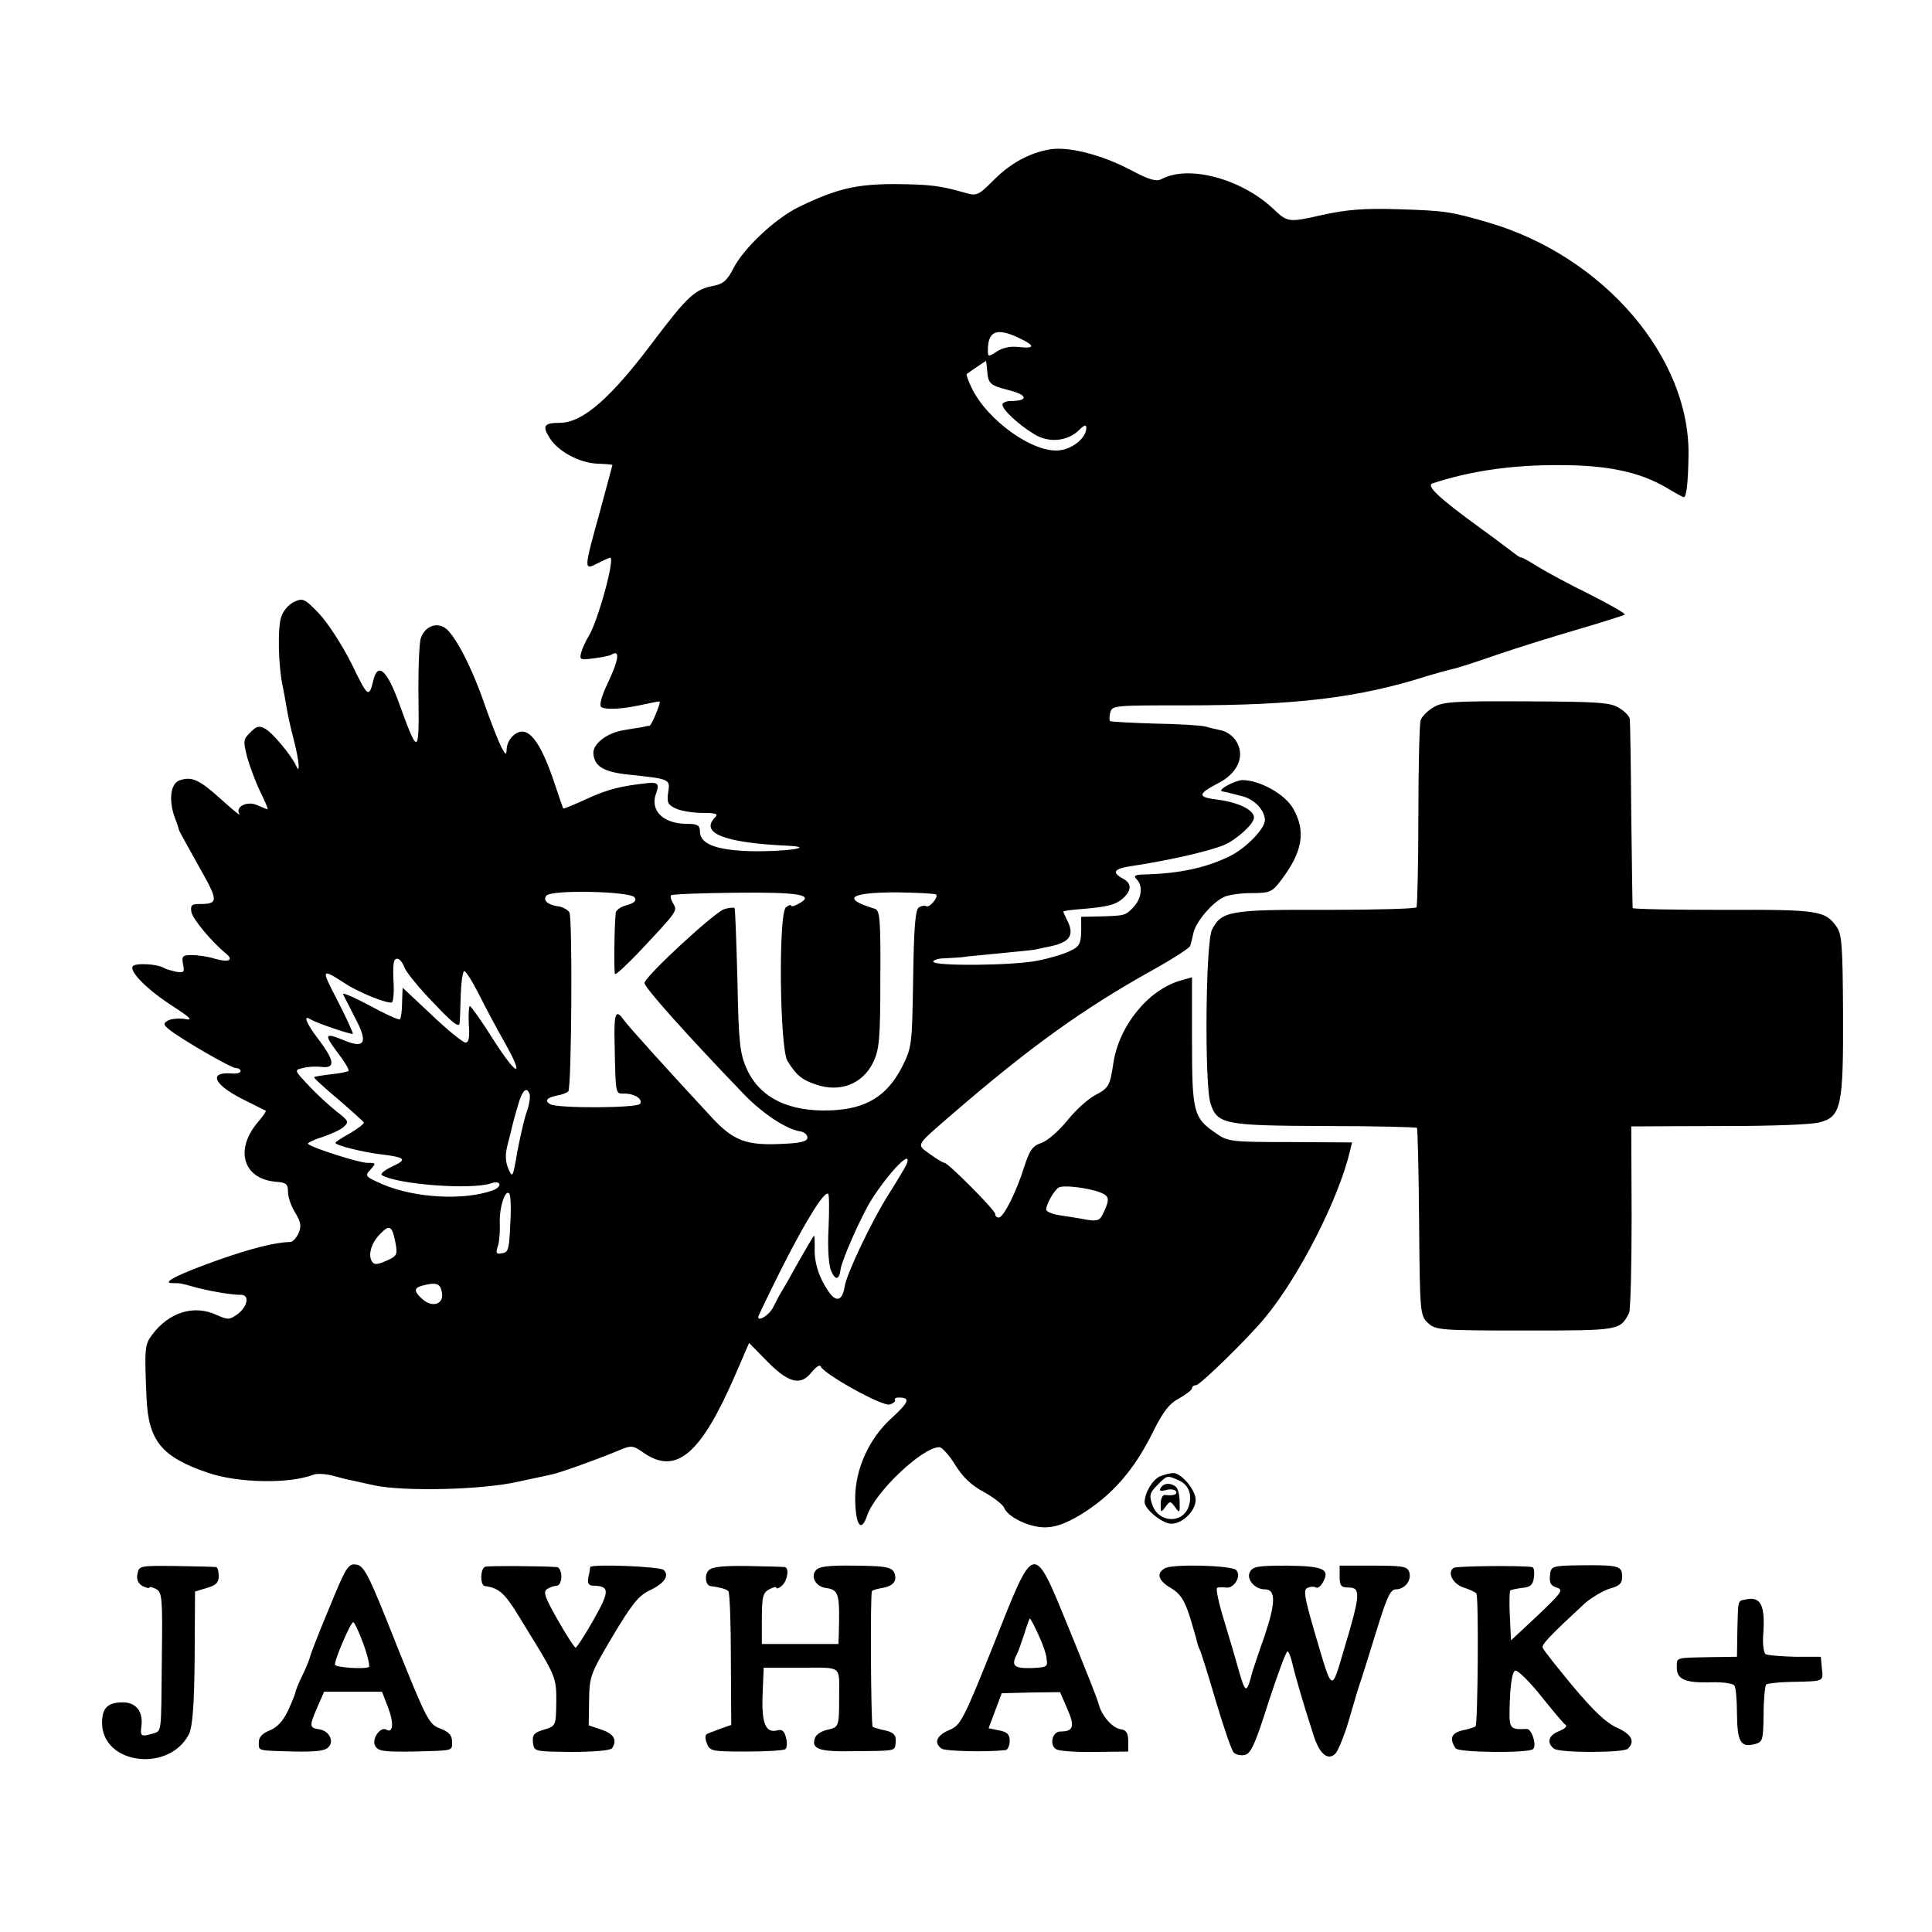 <?xml version="1.0" standalone="no"?>
<!DOCTYPE svg PUBLIC "-//W3C//DTD SVG 20010904//EN"
 "http://www.w3.org/TR/2001/REC-SVG-20010904/DTD/svg10.dtd">
<svg version="1.0" xmlns="http://www.w3.org/2000/svg"
 width="530pt" height="530pt" viewBox="0 0 530 530"
 preserveAspectRatio="xMidYMid meet">
<g transform="translate(0,530) scale(0.1,-0.1)"
fill="#000000" stroke="none">
<path d="M2879 4890 c-56 -10 -108 -38 -155 -86 -40 -40 -45 -42 -76 -33 -70
20 -96 23 -193 24 -107 0 -161 -13 -264 -63 -65 -32 -151 -113 -179 -168 -17
-33 -28 -43 -54 -48 -51 -9 -72 -29 -163 -149 -119 -159 -196 -227 -260 -227
-42 0 -48 -8 -28 -40 22 -37 81 -70 132 -72 23 -1 41 -2 41 -4 0 -1 -16 -59
-35 -130 -44 -159 -44 -159 -5 -139 16 8 31 15 34 15 14 0 -34 -175 -59 -215
-7 -11 -16 -30 -20 -43 -6 -22 -5 -23 34 -18 23 3 45 7 50 11 22 13 18 -16
-10 -75 -20 -42 -26 -66 -19 -70 14 -8 61 -5 118 8 23 5 42 9 42 7 0 -11 -23
-65 -28 -66 -4 0 -14 -2 -22 -4 -8 -1 -30 -5 -49 -8 -48 -8 -87 -39 -83 -67 4
-33 29 -48 97 -55 113 -12 114 -12 108 -49 -4 -27 -1 -34 21 -44 15 -7 48 -12
73 -12 37 0 44 -3 35 -12 -43 -43 24 -70 198 -78 83 -4 -5 -17 -102 -15 -95 3
-138 20 -138 55 0 16 -7 20 -36 20 -65 0 -102 37 -84 84 9 25 5 30 -21 28 -75
-8 -111 -17 -166 -42 -36 -17 -67 -29 -68 -28 -1 2 -10 28 -20 58 -43 132 -79
176 -117 142 -10 -8 -18 -25 -18 -36 -1 -19 -2 -19 -15 5 -7 14 -27 64 -44
112 -36 106 -84 198 -111 215 -25 16 -56 2 -66 -30 -4 -13 -7 -86 -6 -163 2
-158 -1 -158 -53 -15 -33 92 -59 115 -71 63 -12 -49 -15 -46 -60 47 -25 50
-64 110 -88 136 -40 42 -45 44 -69 33 -15 -7 -31 -25 -36 -43 -10 -30 -7 -135
4 -186 3 -14 8 -41 11 -60 3 -19 12 -60 20 -90 15 -58 18 -98 6 -70 -13 28
-65 91 -85 101 -15 9 -24 7 -40 -10 -20 -19 -20 -24 -9 -68 7 -25 23 -68 36
-95 13 -26 22 -48 20 -48 -2 0 -14 5 -28 11 -28 13 -62 -4 -49 -25 4 -6 -18
12 -49 40 -62 56 -82 65 -116 53 -25 -9 -30 -57 -11 -106 6 -15 10 -29 10 -30
0 -2 24 -45 53 -97 56 -99 57 -106 1 -106 -19 0 -23 -4 -20 -22 4 -20 57 -83
95 -114 22 -18 8 -25 -31 -14 -18 6 -47 10 -63 10 -25 0 -28 -3 -24 -25 5 -22
2 -24 -18 -21 -13 3 -28 7 -33 10 -18 12 -81 15 -87 5 -9 -15 41 -65 111 -110
51 -33 55 -39 30 -34 -16 2 -37 0 -45 -5 -13 -8 -12 -11 5 -25 36 -28 169
-105 182 -105 7 0 13 -4 13 -8 0 -5 -10 -8 -22 -7 -68 6 -53 -30 29 -71 32
-16 60 -30 62 -31 2 -1 -8 -16 -23 -33 -63 -76 -38 -155 52 -162 27 -2 32 -6
32 -28 0 -14 9 -40 20 -57 16 -26 17 -38 9 -56 -6 -13 -16 -24 -22 -24 -42 -1
-106 -17 -197 -49 -110 -39 -160 -64 -127 -64 22 0 22 0 58 -10 38 -11 108
-23 129 -22 25 1 20 -31 -7 -52 -23 -17 -28 -17 -57 -4 -63 30 -132 9 -179
-54 -20 -27 -21 -37 -15 -173 5 -117 41 -162 168 -205 84 -29 226 -31 291 -5
10 3 34 2 55 -4 22 -6 41 -11 44 -11 3 -1 33 -7 68 -15 83 -17 295 -12 392 10
41 9 83 18 93 20 24 5 132 44 182 65 38 16 40 16 73 -7 88 -59 155 -1 248 213
l39 90 46 -47 c61 -63 95 -72 125 -34 12 15 23 22 25 17 8 -21 168 -110 189
-105 11 3 18 9 15 13 -2 4 4 7 15 6 28 -1 22 -14 -26 -58 -60 -55 -97 -137
-98 -215 0 -76 16 -101 33 -50 22 64 151 187 198 187 7 0 27 -22 43 -48 20
-33 45 -57 79 -75 27 -15 51 -34 55 -42 9 -26 69 -55 112 -55 28 0 57 10 97
34 87 53 148 122 201 230 27 54 44 76 71 90 19 11 35 23 35 28 0 4 5 8 11 8
11 0 143 129 189 185 94 113 202 326 233 456 l6 25 -169 1 c-161 0 -172 1
-204 24 -62 42 -66 58 -66 252 l0 176 -32 -9 c-89 -26 -169 -125 -184 -228 -9
-60 -12 -67 -51 -87 -20 -11 -54 -42 -76 -70 -22 -27 -53 -54 -69 -60 -25 -8
-33 -19 -48 -65 -21 -68 -57 -140 -70 -140 -6 0 -10 4 -10 10 0 10 -129 140
-139 140 -4 0 -22 11 -40 24 -38 28 -42 20 64 112 210 181 355 286 549 394 54
30 100 60 101 65 2 6 6 22 9 36 6 29 50 82 83 98 12 6 46 11 76 11 51 0 57 3
81 35 59 77 69 134 34 196 -22 40 -92 79 -140 79 -21 -1 -71 -28 -55 -31 4 -1
10 -2 15 -3 4 -1 22 -6 39 -10 34 -8 63 -39 63 -66 0 -23 -51 -76 -95 -98 -66
-33 -142 -49 -240 -51 -22 -1 -26 -4 -17 -13 18 -18 14 -52 -8 -76 -23 -24
-23 -24 -94 -26 l-50 -1 0 -40 c-1 -34 -5 -42 -31 -54 -16 -8 -56 -20 -87 -26
-64 -14 -288 -16 -288 -3 0 4 14 9 30 9 17 1 38 2 48 3 9 2 58 6 107 11 50 5
92 9 95 10 3 1 22 5 42 9 51 11 64 29 49 64 -7 15 -14 29 -14 31 -1 2 20 5 47
7 75 6 97 12 117 30 24 22 24 41 -1 54 -31 17 -24 27 23 34 101 15 215 41 255
58 35 15 82 58 82 75 0 21 -41 41 -97 49 -59 7 -59 15 -2 45 52 26 74 71 53
111 -8 16 -26 30 -42 34 -15 3 -36 8 -46 11 -11 3 -73 7 -139 8 -65 2 -120 5
-122 7 -2 2 -2 13 1 24 5 19 14 19 207 19 305 0 476 21 664 81 23 7 52 15 65
18 13 2 70 21 128 41 58 20 159 51 224 70 65 19 121 37 123 39 3 3 -40 27 -95
55 -55 27 -118 61 -141 75 -22 14 -43 26 -46 26 -3 0 -11 4 -18 10 -7 5 -50
38 -97 72 -113 82 -149 116 -130 122 103 34 219 51 350 50 130 0 218 -19 290
-61 25 -15 47 -27 49 -27 7 -1 12 38 13 114 5 269 -232 546 -547 639 -106 31
-121 33 -250 37 -92 3 -141 -1 -209 -16 -92 -21 -94 -20 -134 18 -88 82 -231
120 -305 81 -15 -8 -33 -3 -86 25 -80 42 -171 65 -222 56z m-84 -517 c45 -21
45 -30 0 -25 -22 3 -45 -2 -60 -12 -24 -16 -25 -15 -25 3 0 53 24 63 85 34z
m-87 -89 c3 -37 7 -41 62 -55 50 -13 51 -29 3 -29 -13 0 -23 -5 -23 -10 0 -14
44 -55 87 -81 40 -25 92 -20 124 12 13 13 19 15 19 5 0 -26 -35 -56 -71 -61
-71 -11 -201 81 -244 172 -9 19 -15 36 -13 37 5 4 52 36 53 36 0 0 2 -12 3
-26z m-967 -1446 c6 -9 -1 -15 -21 -21 -17 -4 -31 -14 -31 -22 -4 -39 -5 -161
-2 -167 2 -3 29 22 61 55 111 118 111 118 99 138 -6 10 -9 20 -6 23 2 3 82 6
177 7 175 2 219 -6 173 -30 -12 -7 -21 -9 -21 -5 0 3 -6 1 -14 -5 -21 -18 -17
-385 4 -421 24 -39 39 -52 78 -65 66 -23 128 1 157 60 17 35 20 62 20 229 1
162 -1 189 -15 193 -93 28 -70 45 60 45 56 -1 105 -3 108 -6 7 -7 -18 -37 -27
-32 -4 3 -13 1 -20 -3 -10 -6 -14 -55 -16 -195 -3 -184 -3 -188 -31 -244 -41
-79 -98 -114 -194 -118 -116 -5 -197 35 -232 115 -18 40 -22 72 -25 241 -3
107 -6 197 -8 199 -2 2 -15 1 -28 -3 -24 -6 -213 -180 -219 -202 -3 -10 117
-144 272 -305 52 -54 118 -98 157 -103 10 -2 18 -9 18 -17 0 -10 -18 -15 -70
-17 -98 -5 -133 9 -191 71 -117 126 -230 251 -242 268 -23 33 -28 21 -26 -63
3 -145 2 -138 27 -138 28 0 51 -15 43 -28 -7 -12 -228 -13 -247 -1 -16 10 -9
18 21 24 12 2 25 7 29 11 9 9 12 477 3 491 -4 7 -17 14 -27 16 -32 4 -47 17
-36 30 14 17 232 12 242 -5z m-631 -193 c5 -13 41 -57 80 -97 54 -57 70 -69
71 -53 1 11 2 46 3 77 1 32 5 60 9 64 3 3 21 -25 40 -62 19 -38 51 -98 71
-133 57 -101 35 -96 -30 6 -32 51 -62 93 -65 93 -3 0 -4 -22 -3 -50 3 -36 0
-50 -9 -50 -7 0 -49 34 -92 75 -44 41 -80 75 -80 75 -1 0 -1 -18 -2 -41 0 -22
-3 -42 -6 -45 -3 -3 -40 14 -82 37 -43 23 -76 37 -74 32 2 -5 18 -35 34 -67
35 -66 26 -84 -31 -60 -53 22 -56 17 -19 -32 20 -26 34 -49 31 -52 -3 -2 -25
-7 -48 -9 -24 -3 -44 -6 -46 -8 -2 -2 28 -29 65 -60 37 -32 69 -61 71 -64 1
-4 -16 -17 -38 -30 -22 -12 -40 -24 -40 -26 0 -7 73 -25 120 -31 73 -9 79 -14
36 -34 -21 -10 -34 -20 -28 -24 42 -25 244 -41 300 -22 26 9 31 -9 5 -19 -78
-29 -214 -22 -303 16 -48 21 -50 23 -34 40 16 18 16 19 -8 19 -23 0 -152 41
-163 52 -3 2 14 11 37 18 24 8 51 20 60 28 16 14 15 17 -20 44 -20 16 -55 48
-76 71 -39 41 -39 42 -15 47 13 4 36 5 52 3 37 -4 35 17 -8 74 -36 47 -45 71
-22 56 17 -10 111 -42 115 -39 1 2 -17 42 -41 89 -48 92 -47 92 23 47 41 -26
121 -57 126 -49 3 5 5 26 4 47 -3 58 -1 72 10 72 6 0 15 -11 20 -25z m343
-347 c2 -7 -1 -29 -8 -48 -7 -19 -18 -69 -26 -110 -12 -71 -13 -73 -25 -45 -8
20 -8 39 -2 63 5 19 11 42 13 52 2 9 9 35 16 58 12 42 24 53 32 30z m1034
-192 c-3 -7 -25 -44 -49 -82 -46 -72 -116 -219 -121 -254 -6 -38 -23 -44 -44
-13 -26 37 -40 80 -38 121 0 17 0 32 -2 32 -1 0 -19 -30 -40 -67 -21 -38 -43
-77 -50 -88 -7 -11 -16 -30 -22 -41 -9 -20 -41 -41 -41 -27 0 3 30 65 66 137
66 130 116 210 126 201 3 -3 3 -45 1 -93 -3 -51 0 -99 6 -116 12 -29 23 -29
27 2 4 27 56 144 83 188 49 78 116 147 98 100z m531 -77 c25 -10 27 -18 10
-54 -10 -23 -16 -26 -47 -21 -20 4 -53 9 -73 12 -21 3 -38 10 -38 16 0 14 21
52 34 60 12 8 79 0 114 -13z m-1617 -61 c-4 -97 -5 -103 -24 -106 -16 -3 -18
0 -11 20 4 12 6 42 5 66 -1 41 15 90 26 78 3 -3 5 -29 4 -58z m-316 -78 c6
-32 4 -36 -26 -49 -25 -11 -33 -11 -39 -1 -11 18 -1 52 24 76 25 26 32 21 41
-26z m127 -135 c7 -32 -25 -44 -53 -19 -24 21 -24 31 -1 37 38 10 50 7 54 -18z"/>
<path d="M3931 3359 c-16 -10 -32 -26 -34 -36 -3 -10 -6 -127 -6 -261 0 -134
-3 -246 -5 -251 -3 -4 -114 -7 -247 -7 -264 1 -288 -3 -314 -54 -18 -34 -21
-429 -4 -478 19 -56 37 -60 313 -61 137 0 251 -3 253 -5 2 -2 5 -118 6 -259 2
-250 3 -256 24 -276 21 -20 34 -21 267 -21 259 0 260 0 285 48 4 9 7 128 7
265 l-1 247 25 0 c14 0 122 1 240 1 118 0 231 4 251 10 60 15 66 44 65 298 -1
184 -3 219 -18 239 -31 44 -50 47 -310 46 -137 0 -248 2 -249 5 -1 3 -2 119
-4 256 -1 138 -3 256 -4 262 0 7 -13 21 -28 30 -24 16 -55 18 -255 19 -202 1
-231 -1 -257 -17z"/>
<path d="M3182 1250 c-20 -9 -42 -45 -42 -71 0 -19 49 -59 73 -59 31 0 67 35
67 66 0 27 -40 74 -62 73 -7 0 -23 -4 -36 -9z m52 -11 c28 -13 38 -41 26 -74
-18 -46 -82 -42 -99 7 -9 26 -7 33 14 54 28 28 26 27 59 13z"/>
<path d="M3184 1218 c-5 -8 0 -9 14 -6 12 4 25 2 28 -3 5 -9 -8 -13 -31 -10
-6 0 -11 -11 -11 -25 0 -24 1 -24 13 -8 12 17 14 17 27 -1 12 -17 13 -16 12
16 0 19 -5 37 -11 41 -15 11 -33 10 -41 -4z"/>
<path d="M377 982 c-3 -15 2 -26 14 -33 11 -5 19 -7 19 -4 0 3 8 1 18 -4 17
-9 18 -25 16 -188 -2 -218 0 -200 -26 -209 -31 -9 -34 -7 -30 21 5 40 -15 65
-51 65 -41 0 -57 -15 -57 -56 0 -115 185 -138 239 -30 9 20 14 80 15 209 l1
181 33 10 c24 7 32 14 32 32 0 13 -3 25 -7 25 -5 1 -54 2 -110 3 -99 1 -102 1
-106 -22z"/>
<path d="M902 886 c-29 -69 -52 -129 -52 -133 -1 -4 -9 -26 -20 -48 -11 -22
-19 -43 -20 -48 0 -4 -9 -26 -20 -50 -14 -29 -30 -46 -50 -54 -20 -8 -30 -18
-30 -32 0 -25 -7 -23 98 -26 61 -1 85 2 94 13 15 17 0 44 -26 48 -27 4 -28 8
-7 57 l20 46 79 0 80 0 17 -44 c16 -42 13 -71 -5 -60 -16 10 -41 -25 -31 -44
8 -15 23 -17 103 -16 116 3 108 1 108 28 0 17 -9 26 -32 35 -31 11 -37 23
-120 229 -77 195 -89 218 -111 221 -22 3 -28 -7 -75 -122z m95 -96 c12 -33 18
-61 15 -63 -13 -7 -92 -1 -93 6 -2 13 43 117 50 117 3 0 16 -27 28 -60z"/>
<path d="M1331 1002 c-14 -5 -14 -52 -1 -53 38 -5 54 -19 91 -79 19 -31 39
-64 46 -75 56 -92 60 -102 59 -166 -1 -63 -1 -64 -34 -74 -27 -8 -32 -14 -30
-35 3 -25 3 -25 106 -26 61 0 106 4 111 10 15 22 5 40 -29 51 l-35 12 1 69 c1
66 4 73 65 176 52 87 71 111 101 125 40 19 55 40 39 56 -10 10 -200 17 -202 8
0 -3 -2 -16 -5 -28 -3 -17 1 -23 14 -23 45 -1 45 -15 0 -94 -23 -41 -46 -76
-49 -76 -3 0 -25 34 -49 76 -35 62 -41 77 -29 85 8 5 20 9 27 9 6 0 12 11 12
25 0 14 -6 26 -12 26 -34 3 -188 4 -197 1z"/>
<path d="M1944 992 c-12 -12 -9 -41 5 -43 23 -3 44 -8 49 -14 4 -4 7 -88 7
-187 l1 -180 -26 -9 c-14 -5 -31 -12 -37 -14 -9 -3 -10 -11 -4 -27 8 -22 13
-23 109 -23 55 0 104 3 107 7 4 4 5 18 1 32 -4 17 -11 23 -24 19 -32 -8 -43
20 -40 98 l3 74 103 0 c114 0 104 8 104 -80 0 -82 -1 -83 -31 -90 -16 -3 -32
-13 -35 -22 -12 -31 11 -39 106 -37 118 1 113 0 115 24 2 22 -6 29 -38 35 -12
3 -23 6 -25 8 -5 5 -7 367 -2 372 2 3 13 6 24 8 28 4 42 15 40 32 -4 26 -16
29 -112 30 -70 1 -98 -2 -106 -13 -15 -17 0 -44 26 -48 38 -5 40 -15 37 -129
l-1 -25 -105 0 -105 0 0 70 c0 59 3 71 20 80 11 6 20 8 20 4 0 -3 7 -1 15 6
15 13 21 49 8 51 -5 1 -50 2 -102 3 -66 1 -98 -2 -107 -12z"/>
<path d="M2726 789 c-84 -210 -91 -222 -122 -235 -35 -15 -43 -35 -21 -51 10
-7 122 -10 175 -4 6 0 12 12 12 25 0 18 -7 25 -29 29 l-29 6 18 48 18 48 80 2
80 1 20 -46 c21 -48 17 -62 -19 -62 -23 0 -31 -38 -11 -49 10 -5 58 -8 107 -7
l90 1 0 29 c0 21 -5 30 -20 32 -23 3 -53 37 -61 69 -3 13 -39 103 -79 201
-102 249 -95 250 -209 -37z m122 28 c11 -23 22 -53 23 -67 4 -23 1 -24 -43
-26 -48 -1 -55 7 -37 41 3 6 11 29 19 53 7 23 14 42 15 42 2 0 12 -19 23 -43z"/>
<path d="M3196 998 c-25 -14 -19 -34 17 -55 25 -15 36 -32 51 -78 10 -33 19
-64 20 -70 1 -5 4 -14 7 -20 3 -5 23 -68 44 -140 21 -71 43 -135 49 -142 6 -7
20 -10 32 -7 16 4 29 34 64 145 25 76 48 139 52 139 3 0 9 -15 13 -32 7 -31
29 -108 60 -203 16 -48 39 -66 59 -45 7 8 24 49 36 90 12 41 25 86 30 100 5
14 25 78 45 143 29 94 39 117 54 117 25 0 44 25 37 47 -5 16 -18 18 -98 18
l-93 0 0 -30 c0 -25 4 -30 25 -30 33 0 32 -20 -11 -163 -38 -128 -32 -131 -84
45 -27 93 -30 113 -18 117 8 4 19 4 23 1 5 -3 14 4 20 16 19 35 -1 43 -101 44
-76 0 -92 -2 -100 -17 -11 -20 13 -48 41 -48 30 0 30 -36 -1 -128 -17 -48 -31
-91 -33 -97 -16 -62 -19 -62 -37 0 -9 33 -28 97 -42 143 -14 45 -22 84 -18 86
3 2 14 2 24 1 22 -4 44 32 28 48 -13 13 -173 17 -195 5z"/>
<path d="M3988 999 c-19 -12 -3 -44 27 -54 17 -5 32 -13 35 -16 7 -9 4 -358
-2 -365 -3 -2 -15 -6 -27 -9 -39 -7 -47 -22 -28 -51 7 -12 201 -14 213 -2 10
11 -4 56 -18 55 -49 -2 -49 -1 -46 80 2 47 7 78 15 80 6 2 38 -29 70 -69 32
-40 62 -76 68 -80 5 -4 -3 -11 -18 -17 -29 -11 -35 -32 -14 -48 14 -12 192
-12 203 0 20 20 10 39 -29 57 -30 13 -64 45 -122 114 -44 53 -82 101 -83 106
-3 9 21 34 116 122 19 16 49 34 68 40 26 7 34 14 34 32 0 30 -8 33 -110 32
-84 -1 -85 -2 -88 -28 -2 -20 2 -28 18 -33 20 -6 15 -13 -51 -76 l-74 -69 -3
66 c-2 37 -1 68 1 71 3 2 18 5 33 7 23 2 30 9 32 30 2 14 0 27 -5 27 -30 5
-206 3 -215 -2z"/>
<path d="M4788 912 c-21 -4 -20 1 -22 -87 l-1 -70 -75 -1 c-96 -2 -90 0 -90
-29 0 -32 23 -42 93 -40 33 1 61 -3 65 -9 4 -6 7 -41 7 -78 1 -76 10 -92 47
-83 24 6 25 10 26 82 0 41 4 78 7 82 4 3 32 6 63 7 97 2 94 0 90 36 l-3 33
-70 0 c-39 1 -75 4 -81 7 -6 4 -9 28 -7 55 6 80 -7 105 -49 95z"/>
</g>
</svg>
